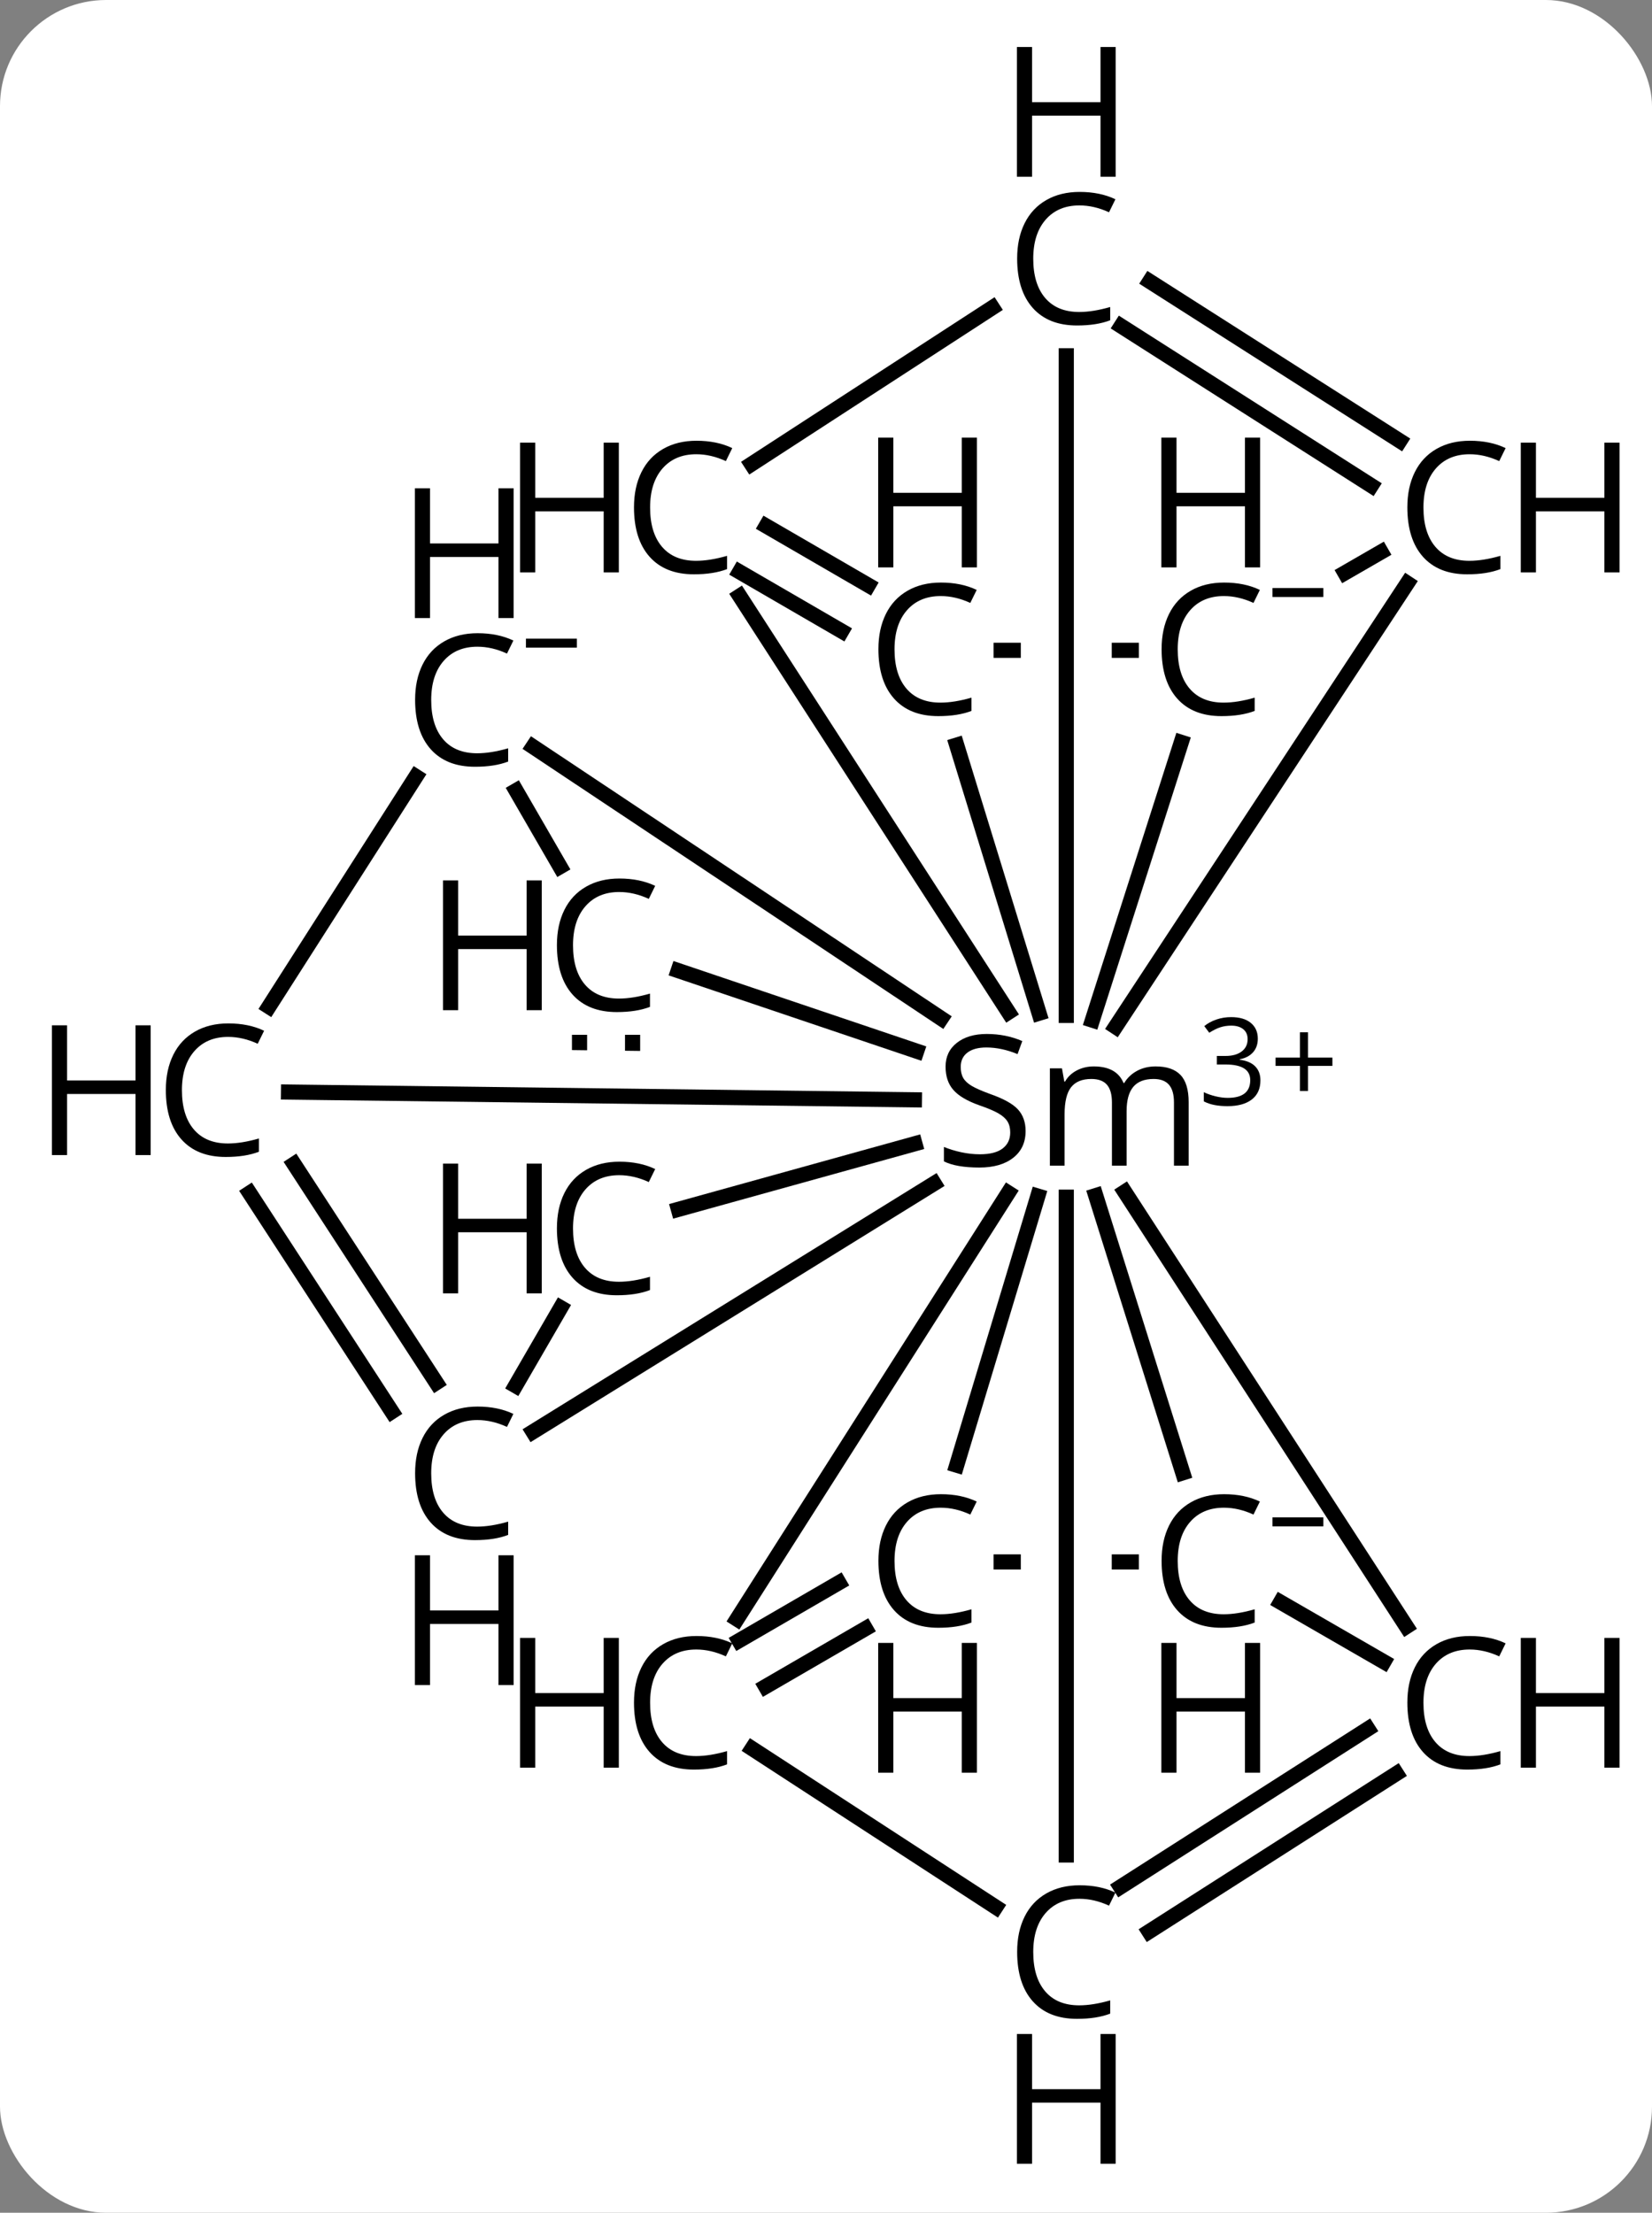 <svg width="109" viewBox="0 0 109 146" style="fill-opacity:1; color-rendering:auto; color-interpolation:auto; text-rendering:auto; stroke:black; stroke-linecap:square; stroke-miterlimit:10; shape-rendering:auto; stroke-opacity:1; fill:black; stroke-dasharray:none; font-weight:normal; stroke-width:1; font-family:'Open Sans'; font-style:normal; stroke-linejoin:miter; font-size:12; stroke-dashoffset:0; image-rendering:auto;" height="146" class="cas-substance-image" xmlns:xlink="http://www.w3.org/1999/xlink" xmlns="http://www.w3.org/2000/svg"><rect x="0" y="0" width="109" height="146" fill="#808080" stroke="none"/><svg class="cas-substance-single-component"><rect y="0" x="0" width="109" stroke="none" ry="7" rx="7" height="146" fill="white" class="cas-substance-group"/><svg y="0" x="0" width="109" viewBox="0 0 109 146" style="fill:black;" height="146" class="cas-substance-single-component-image"><svg><g><clipPath id="clipPath_93c333b99a8945c2ad7ab32e4c15b5891" clipPathUnits="userSpaceOnUse"><path d="M-460.549 -409.093 L-460.549 -369.093 L-450.646 -369.093 L-450.646 -409.093 ZM-444.646 -409.093 L-444.646 -369.093 L-434.365 -369.093 L-434.365 -409.093 Z"/></clipPath><clipPath id="clipPath_93c333b99a8945c2ad7ab32e4c15b5892" clipPathUnits="userSpaceOnUse"><path d="M-460.549 -348.942 L-460.549 -308.942 L-450.646 -308.942 L-450.646 -348.942 ZM-444.646 -348.942 L-444.646 -308.942 L-434.365 -308.942 L-434.365 -348.942 Z"/></clipPath><clipPath id="clipPath_93c333b99a8945c2ad7ab32e4c15b5893" clipPathUnits="userSpaceOnUse"><path d="M-498.012 -373.316 L-498.012 -362.934 L-498.012 -362.934 L-458.012 -362.437 L-458.012 -362.437 L-458.012 -373.316 ZM-498.012 -356.933 L-498.012 -347.131 L-458.012 -347.131 L-458.012 -356.437 L-458.012 -356.437 L-498.012 -356.933 Z"/></clipPath><g transform="translate(518,432)" style="text-rendering:geometricPrecision; color-rendering:optimizeQuality; color-interpolation:linearRGB; stroke-linecap:butt; image-rendering:optimizeQuality;"><line y2="-393.518" y1="-364.252" x2="-425.144" x1="-444.394" style="fill:none;"/><line y2="-383.018" y1="-364.689" x2="-440.059" x1="-445.924" style="fill:none;"/><line y2="-389.093" y1="-389.093" x2="-451.945" x1="-443.357" style="fill:none; clip-path:url(#clipPath_93c333b99a8945c2ad7ab32e4c15b5891);"/><line y2="-408.524" y1="-365.001" x2="-447.646" x1="-447.646" style="fill:none;"/><line y2="-392.673" y1="-365.213" x2="-469.195" x1="-451.46" style="fill:none;"/><line y2="-324.679" y1="-353.358" x2="-425.202" x1="-443.789" style="fill:none;"/><line y2="-334.822" y1="-353.113" x2="-439.96" x1="-445.702" style="fill:none;"/><line y2="-335.326" y1="-353.08" x2="-454.875" x1="-449.523" style="fill:none;"/><line y2="-325.169" y1="-353.293" x2="-469.373" x1="-451.474" style="fill:none;"/><line y2="-328.942" y1="-328.942" x2="-451.945" x1="-443.357" style="fill:none; clip-path:url(#clipPath_93c333b99a8945c2ad7ab32e4c15b5892);"/><line y2="-309.607" y1="-353.008" x2="-447.646" x1="-447.646" style="fill:none;"/><line y2="-367.958" y1="-362.642" x2="-473.252" x1="-457.516" style="fill:none;"/><line y2="-337.532" y1="-353.912" x2="-482.833" x1="-456.365" style="fill:none;"/><line y2="-357.35" y1="-363.222" x2="-479.762" x1="-479.762" style="fill:none; clip-path:url(#clipPath_93c333b99a8945c2ad7ab32e4c15b5893);"/><line y2="-357.35" y1="-363.222" x2="-476.262" x1="-476.262" style="fill:none; clip-path:url(#clipPath_93c333b99a8945c2ad7ab32e4c15b5893);"/><line y2="-359.945" y1="-359.433" x2="-498.961" x1="-457.666" style="fill:none;"/><line y2="-382.729" y1="-364.801" x2="-482.829" x1="-455.898" style="fill:none;"/><line y2="-352.206" y1="-356.536" x2="-473.239" x1="-457.634" style="fill:none;"/><line y2="-382.838" y1="-365.148" x2="-454.877" x1="-449.441" style="fill:none;"/><line y2="-394.202" y1="-395.579" x2="-429.261" x1="-426.875" style="fill:none;"/><line y2="-413.435" y1="-402.909" x2="-442.144" x1="-425.639" style="fill:none;"/><line y2="-410.484" y1="-399.958" x2="-444.026" x1="-427.52" style="fill:none;"/><line y2="-401.38" y1="-411.7" x2="-468.415" x1="-452.524" style="fill:none;"/><line y2="-390.358" y1="-394.266" x2="-462.467" x1="-469.202" style="fill:none;"/><line y2="-393.385" y1="-397.293" x2="-460.71" x1="-467.446" style="fill:none;"/><line y2="-326.285" y1="-322.352" x2="-433.51" x1="-426.695" style="fill:none;"/><line y2="-307.5" y1="-317.927" x2="-444.068" x1="-427.747" style="fill:none;"/><line y2="-304.551" y1="-314.977" x2="-442.184" x1="-425.863" style="fill:none;"/><line y2="-323.748" y1="-327.571" x2="-469.239" x1="-462.65" style="fill:none;"/><line y2="-320.721" y1="-324.544" x2="-467.482" x1="-460.893" style="fill:none;"/><line y2="-306.166" y1="-316.624" x2="-452.301" x1="-468.375" style="fill:none;"/><line y2="-379.835" y1="-374.816" x2="-483.949" x1="-481.047" style="fill:none;"/><line y2="-355.192" y1="-340.768" x2="-498.597" x1="-489.213" style="fill:none;"/><line y2="-353.283" y1="-338.859" x2="-501.531" x1="-492.146" style="fill:none;"/><line y2="-345.715" y1="-340.57" x2="-481.004" x1="-483.984" style="fill:none;"/><line y2="-380.764" y1="-365.579" x2="-490.555" x1="-500.256" style="fill:none;"/><path style="stroke-linecap:square; stroke:none;" d="M-450.33 -357.371 Q-450.33 -356.246 -451.15 -355.605 Q-451.97 -354.964 -453.376 -354.964 Q-454.908 -354.964 -455.72 -355.371 L-455.72 -356.324 Q-455.189 -356.105 -454.572 -355.972 Q-453.955 -355.839 -453.345 -355.839 Q-452.345 -355.839 -451.845 -356.222 Q-451.345 -356.605 -451.345 -357.277 Q-451.345 -357.714 -451.525 -358.003 Q-451.705 -358.293 -452.119 -358.535 Q-452.533 -358.777 -453.392 -359.074 Q-454.58 -359.496 -455.095 -360.082 Q-455.611 -360.668 -455.611 -361.621 Q-455.611 -362.605 -454.869 -363.191 Q-454.126 -363.777 -452.892 -363.777 Q-451.626 -363.777 -450.548 -363.308 L-450.861 -362.449 Q-451.923 -362.886 -452.923 -362.886 Q-453.72 -362.886 -454.166 -362.55 Q-454.611 -362.214 -454.611 -361.605 Q-454.611 -361.168 -454.447 -360.878 Q-454.283 -360.589 -453.892 -360.355 Q-453.501 -360.121 -452.689 -359.824 Q-451.345 -359.355 -450.837 -358.8 Q-450.33 -358.246 -450.33 -357.371 ZM-440.541 -355.089 L-440.541 -359.261 Q-440.541 -360.043 -440.869 -360.425 Q-441.197 -360.808 -441.884 -360.808 Q-442.791 -360.808 -443.228 -360.285 Q-443.666 -359.761 -443.666 -358.683 L-443.666 -355.089 L-444.634 -355.089 L-444.634 -359.261 Q-444.634 -360.043 -444.962 -360.425 Q-445.291 -360.808 -445.994 -360.808 Q-446.9 -360.808 -447.33 -360.261 Q-447.759 -359.714 -447.759 -358.464 L-447.759 -355.089 L-448.728 -355.089 L-448.728 -361.511 L-447.931 -361.511 L-447.775 -360.636 L-447.728 -360.636 Q-447.462 -361.105 -446.955 -361.371 Q-446.447 -361.636 -445.837 -361.636 Q-444.322 -361.636 -443.869 -360.543 L-443.822 -360.543 Q-443.525 -361.043 -442.986 -361.339 Q-442.447 -361.636 -441.744 -361.636 Q-440.65 -361.636 -440.111 -361.074 Q-439.572 -360.511 -439.572 -359.277 L-439.572 -355.089 L-440.541 -355.089 Z"/><path style="stroke-linecap:square; stroke:none;" d="M-435.009 -363.468 Q-435.009 -362.921 -435.322 -362.569 Q-435.634 -362.218 -436.197 -362.108 L-436.197 -362.077 Q-435.509 -361.983 -435.173 -361.632 Q-434.837 -361.28 -434.837 -360.718 Q-434.837 -359.889 -435.408 -359.452 Q-435.978 -359.014 -437.009 -359.014 Q-437.462 -359.014 -437.845 -359.085 Q-438.228 -359.155 -438.572 -359.327 L-438.572 -359.936 Q-438.212 -359.764 -437.791 -359.663 Q-437.369 -359.561 -436.994 -359.561 Q-435.509 -359.561 -435.509 -360.733 Q-435.509 -361.764 -437.15 -361.764 L-437.712 -361.764 L-437.712 -362.327 L-437.134 -362.327 Q-436.462 -362.327 -436.072 -362.624 Q-435.681 -362.921 -435.681 -363.436 Q-435.681 -363.858 -435.97 -364.093 Q-436.259 -364.327 -436.759 -364.327 Q-437.134 -364.327 -437.462 -364.225 Q-437.791 -364.124 -438.212 -363.858 L-438.541 -364.296 Q-438.197 -364.577 -437.736 -364.733 Q-437.275 -364.889 -436.775 -364.889 Q-435.931 -364.889 -435.47 -364.507 Q-435.009 -364.124 -435.009 -363.468 Z"/><path style="stroke-linecap:square; stroke:none;" d="M-431.697 -362.218 L-430.087 -362.218 L-430.087 -361.671 L-431.697 -361.671 L-431.697 -360.014 L-432.228 -360.014 L-432.228 -361.671 L-433.837 -361.671 L-433.837 -362.218 L-432.228 -362.218 L-432.228 -363.889 L-431.697 -363.889 L-431.697 -362.218 Z"/><path style="stroke-linecap:square; stroke:none;" d="M-421.033 -402.028 Q-422.439 -402.028 -423.26 -401.091 Q-424.08 -400.153 -424.08 -398.512 Q-424.08 -396.841 -423.291 -395.919 Q-422.502 -394.997 -421.049 -394.997 Q-420.142 -394.997 -419.002 -395.325 L-419.002 -394.45 Q-419.892 -394.106 -421.189 -394.106 Q-423.08 -394.106 -424.111 -395.262 Q-425.142 -396.419 -425.142 -398.528 Q-425.142 -399.856 -424.65 -400.848 Q-424.158 -401.841 -423.22 -402.38 Q-422.283 -402.919 -421.017 -402.919 Q-419.674 -402.919 -418.658 -402.434 L-419.08 -401.575 Q-420.064 -402.028 -421.033 -402.028 Z"/><path style="stroke-linecap:square; stroke:none;" d="M-411.142 -394.231 L-412.142 -394.231 L-412.142 -398.262 L-416.658 -398.262 L-416.658 -394.231 L-417.658 -394.231 L-417.658 -402.794 L-416.658 -402.794 L-416.658 -399.153 L-412.142 -399.153 L-412.142 -402.794 L-411.142 -402.794 L-411.142 -394.231 Z"/><path style="stroke-linecap:square; stroke:none;" d="M-437.248 -392.671 Q-438.654 -392.671 -439.474 -391.734 Q-440.294 -390.796 -440.294 -389.156 Q-440.294 -387.484 -439.505 -386.562 Q-438.716 -385.64 -437.263 -385.64 Q-436.357 -385.64 -435.216 -385.968 L-435.216 -385.093 Q-436.107 -384.749 -437.404 -384.749 Q-439.294 -384.749 -440.326 -385.906 Q-441.357 -387.062 -441.357 -389.171 Q-441.357 -390.499 -440.865 -391.491 Q-440.373 -392.484 -439.435 -393.023 Q-438.498 -393.562 -437.232 -393.562 Q-435.888 -393.562 -434.873 -393.077 L-435.294 -392.218 Q-436.279 -392.671 -437.248 -392.671 Z"/><path style="stroke-linecap:square; stroke:none;" d="M-434.857 -394.562 L-435.857 -394.562 L-435.857 -398.593 L-440.373 -398.593 L-440.373 -394.562 L-441.373 -394.562 L-441.373 -403.124 L-440.373 -403.124 L-440.373 -399.484 L-435.857 -399.484 L-435.857 -403.124 L-434.857 -403.124 L-434.857 -394.562 Z"/><path style="stroke-linecap:square; stroke:none;" d="M-434.044 -392.609 L-434.044 -393.202 L-430.685 -393.202 L-430.685 -392.609 L-434.044 -392.609 Z"/><path style="stroke-linecap:square; stroke:none;" d="M-446.779 -418.446 Q-448.185 -418.446 -449.005 -417.509 Q-449.826 -416.571 -449.826 -414.93 Q-449.826 -413.259 -449.037 -412.337 Q-448.248 -411.415 -446.794 -411.415 Q-445.888 -411.415 -444.748 -411.743 L-444.748 -410.868 Q-445.638 -410.524 -446.935 -410.524 Q-448.826 -410.524 -449.857 -411.68 Q-450.888 -412.837 -450.888 -414.946 Q-450.888 -416.274 -450.396 -417.266 Q-449.904 -418.259 -448.966 -418.798 Q-448.029 -419.337 -446.763 -419.337 Q-445.419 -419.337 -444.404 -418.852 L-444.826 -417.993 Q-445.81 -418.446 -446.779 -418.446 Z"/><path style="stroke-linecap:square; stroke:none;" d="M-444.388 -420.337 L-445.388 -420.337 L-445.388 -424.368 L-449.904 -424.368 L-449.904 -420.337 L-450.904 -420.337 L-450.904 -428.899 L-449.904 -428.899 L-449.904 -425.259 L-445.388 -425.259 L-445.388 -428.899 L-444.388 -428.899 L-444.388 -420.337 Z"/><path style="stroke-linecap:square; stroke:none;" d="M-472.06 -402.028 Q-473.466 -402.028 -474.286 -401.091 Q-475.106 -400.153 -475.106 -398.512 Q-475.106 -396.841 -474.317 -395.919 Q-473.528 -394.997 -472.075 -394.997 Q-471.169 -394.997 -470.028 -395.325 L-470.028 -394.45 Q-470.919 -394.106 -472.216 -394.106 Q-474.106 -394.106 -475.138 -395.262 Q-476.169 -396.419 -476.169 -398.528 Q-476.169 -399.856 -475.677 -400.848 Q-475.185 -401.841 -474.247 -402.38 Q-473.31 -402.919 -472.044 -402.919 Q-470.7 -402.919 -469.685 -402.434 L-470.106 -401.575 Q-471.091 -402.028 -472.06 -402.028 Z"/><path style="stroke-linecap:square; stroke:none;" d="M-477.169 -394.231 L-478.169 -394.231 L-478.169 -398.262 L-482.685 -398.262 L-482.685 -394.231 L-483.685 -394.231 L-483.685 -402.794 L-482.685 -402.794 L-482.685 -399.153 L-478.169 -399.153 L-478.169 -402.794 L-477.169 -402.794 L-477.169 -394.231 Z"/><path style="stroke-linecap:square; stroke:none;" d="M-421.033 -323.163 Q-422.439 -323.163 -423.26 -322.226 Q-424.08 -321.288 -424.08 -319.648 Q-424.08 -317.976 -423.291 -317.054 Q-422.502 -316.132 -421.049 -316.132 Q-420.142 -316.132 -419.002 -316.46 L-419.002 -315.585 Q-419.892 -315.241 -421.189 -315.241 Q-423.08 -315.241 -424.111 -316.398 Q-425.142 -317.554 -425.142 -319.663 Q-425.142 -320.991 -424.65 -321.984 Q-424.158 -322.976 -423.22 -323.515 Q-422.283 -324.054 -421.017 -324.054 Q-419.674 -324.054 -418.658 -323.57 L-419.08 -322.71 Q-420.064 -323.163 -421.033 -323.163 Z"/><path style="stroke-linecap:square; stroke:none;" d="M-411.142 -315.366 L-412.142 -315.366 L-412.142 -319.398 L-416.658 -319.398 L-416.658 -315.366 L-417.658 -315.366 L-417.658 -323.929 L-416.658 -323.929 L-416.658 -320.288 L-412.142 -320.288 L-412.142 -323.929 L-411.142 -323.929 L-411.142 -315.366 Z"/><path style="stroke-linecap:square; stroke:none;" d="M-437.248 -332.52 Q-438.654 -332.52 -439.474 -331.583 Q-440.294 -330.645 -440.294 -329.005 Q-440.294 -327.333 -439.505 -326.411 Q-438.716 -325.489 -437.263 -325.489 Q-436.357 -325.489 -435.216 -325.817 L-435.216 -324.942 Q-436.107 -324.598 -437.404 -324.598 Q-439.294 -324.598 -440.326 -325.755 Q-441.357 -326.911 -441.357 -329.02 Q-441.357 -330.348 -440.865 -331.341 Q-440.373 -332.333 -439.435 -332.872 Q-438.498 -333.411 -437.232 -333.411 Q-435.888 -333.411 -434.873 -332.926 L-435.294 -332.067 Q-436.279 -332.52 -437.248 -332.52 Z"/><path style="stroke-linecap:square; stroke:none;" d="M-434.857 -315.036 L-435.857 -315.036 L-435.857 -319.067 L-440.373 -319.067 L-440.373 -315.036 L-441.373 -315.036 L-441.373 -323.598 L-440.373 -323.598 L-440.373 -319.958 L-435.857 -319.958 L-435.857 -323.598 L-434.857 -323.598 L-434.857 -315.036 Z"/><path style="stroke-linecap:square; stroke:none;" d="M-434.044 -331.289 L-434.044 -331.883 L-430.685 -331.883 L-430.685 -331.289 L-434.044 -331.289 Z"/><path style="stroke-linecap:square; stroke:none;" d="M-455.932 -332.52 Q-457.338 -332.52 -458.159 -331.583 Q-458.979 -330.645 -458.979 -329.005 Q-458.979 -327.333 -458.19 -326.411 Q-457.401 -325.489 -455.948 -325.489 Q-455.042 -325.489 -453.901 -325.817 L-453.901 -324.942 Q-454.792 -324.598 -456.088 -324.598 Q-457.979 -324.598 -459.01 -325.755 Q-460.042 -326.911 -460.042 -329.02 Q-460.042 -330.348 -459.549 -331.341 Q-459.057 -332.333 -458.12 -332.872 Q-457.182 -333.411 -455.917 -333.411 Q-454.573 -333.411 -453.557 -332.926 L-453.979 -332.067 Q-454.963 -332.52 -455.932 -332.52 Z"/><path style="stroke-linecap:square; stroke:none;" d="M-453.542 -315.036 L-454.542 -315.036 L-454.542 -319.067 L-459.057 -319.067 L-459.057 -315.036 L-460.057 -315.036 L-460.057 -323.598 L-459.057 -323.598 L-459.057 -319.958 L-454.542 -319.958 L-454.542 -323.598 L-453.542 -323.598 L-453.542 -315.036 Z"/><path style="stroke-linecap:square; stroke:none;" d="M-472.06 -323.163 Q-473.466 -323.163 -474.286 -322.226 Q-475.106 -321.288 -475.106 -319.648 Q-475.106 -317.976 -474.317 -317.054 Q-473.528 -316.132 -472.075 -316.132 Q-471.169 -316.132 -470.028 -316.46 L-470.028 -315.585 Q-470.919 -315.241 -472.216 -315.241 Q-474.106 -315.241 -475.138 -316.398 Q-476.169 -317.554 -476.169 -319.663 Q-476.169 -320.991 -475.677 -321.984 Q-475.185 -322.976 -474.247 -323.515 Q-473.31 -324.054 -472.044 -324.054 Q-470.7 -324.054 -469.685 -323.57 L-470.106 -322.71 Q-471.091 -323.163 -472.06 -323.163 Z"/><path style="stroke-linecap:square; stroke:none;" d="M-477.169 -315.366 L-478.169 -315.366 L-478.169 -319.398 L-482.685 -319.398 L-482.685 -315.366 L-483.685 -315.366 L-483.685 -323.929 L-482.685 -323.929 L-482.685 -320.288 L-478.169 -320.288 L-478.169 -323.929 L-477.169 -323.929 L-477.169 -315.366 Z"/><path style="stroke-linecap:square; stroke:none;" d="M-446.779 -306.716 Q-448.185 -306.716 -449.005 -305.779 Q-449.826 -304.841 -449.826 -303.201 Q-449.826 -301.529 -449.037 -300.607 Q-448.248 -299.685 -446.794 -299.685 Q-445.888 -299.685 -444.748 -300.013 L-444.748 -299.138 Q-445.638 -298.794 -446.935 -298.794 Q-448.826 -298.794 -449.857 -299.951 Q-450.888 -301.107 -450.888 -303.216 Q-450.888 -304.544 -450.396 -305.537 Q-449.904 -306.529 -448.966 -307.068 Q-448.029 -307.607 -446.763 -307.607 Q-445.419 -307.607 -444.404 -307.123 L-444.826 -306.263 Q-445.81 -306.716 -446.779 -306.716 Z"/><path style="stroke-linecap:square; stroke:none;" d="M-444.388 -289.232 L-445.388 -289.232 L-445.388 -293.263 L-449.904 -293.263 L-449.904 -289.232 L-450.904 -289.232 L-450.904 -297.794 L-449.904 -297.794 L-449.904 -294.154 L-445.388 -294.154 L-445.388 -297.794 L-444.388 -297.794 L-444.388 -289.232 Z"/><path style="stroke-linecap:square; stroke:none;" d="M-477.145 -373.144 Q-478.551 -373.144 -479.371 -372.206 Q-480.192 -371.269 -480.192 -369.628 Q-480.192 -367.956 -479.403 -367.034 Q-478.614 -366.113 -477.161 -366.113 Q-476.254 -366.113 -475.114 -366.441 L-475.114 -365.566 Q-476.004 -365.222 -477.301 -365.222 Q-479.192 -365.222 -480.223 -366.378 Q-481.254 -367.534 -481.254 -369.644 Q-481.254 -370.972 -480.762 -371.964 Q-480.27 -372.956 -479.332 -373.495 Q-478.395 -374.034 -477.129 -374.034 Q-475.786 -374.034 -474.77 -373.55 L-475.192 -372.691 Q-476.176 -373.144 -477.145 -373.144 Z"/><path style="stroke-linecap:square; stroke:none;" d="M-482.254 -365.347 L-483.254 -365.347 L-483.254 -369.378 L-487.77 -369.378 L-487.77 -365.347 L-488.77 -365.347 L-488.77 -373.909 L-487.77 -373.909 L-487.77 -370.269 L-483.254 -370.269 L-483.254 -373.909 L-482.254 -373.909 L-482.254 -365.347 Z"/><path style="stroke-linecap:square; stroke:none;" d="M-486.502 -338.303 Q-487.908 -338.303 -488.728 -337.365 Q-489.549 -336.428 -489.549 -334.787 Q-489.549 -333.115 -488.76 -332.193 Q-487.971 -331.272 -486.517 -331.272 Q-485.611 -331.272 -484.471 -331.6 L-484.471 -330.725 Q-485.361 -330.381 -486.658 -330.381 Q-488.549 -330.381 -489.58 -331.537 Q-490.611 -332.693 -490.611 -334.803 Q-490.611 -336.131 -490.119 -337.123 Q-489.627 -338.115 -488.689 -338.654 Q-487.752 -339.193 -486.486 -339.193 Q-485.142 -339.193 -484.127 -338.709 L-484.549 -337.85 Q-485.533 -338.303 -486.502 -338.303 Z"/><path style="stroke-linecap:square; stroke:none;" d="M-484.111 -320.818 L-485.111 -320.818 L-485.111 -324.85 L-489.627 -324.85 L-489.627 -320.818 L-490.627 -320.818 L-490.627 -329.381 L-489.627 -329.381 L-489.627 -325.74 L-485.111 -325.74 L-485.111 -329.381 L-484.111 -329.381 L-484.111 -320.818 Z"/><path style="stroke-linecap:square; stroke:none;" d="M-502.949 -363.584 Q-504.355 -363.584 -505.175 -362.646 Q-505.996 -361.709 -505.996 -360.068 Q-505.996 -358.396 -505.207 -357.474 Q-504.418 -356.552 -502.964 -356.552 Q-502.058 -356.552 -500.918 -356.881 L-500.918 -356.006 Q-501.808 -355.662 -503.105 -355.662 Q-504.996 -355.662 -506.027 -356.818 Q-507.058 -357.974 -507.058 -360.084 Q-507.058 -361.412 -506.566 -362.404 Q-506.074 -363.396 -505.136 -363.935 Q-504.199 -364.474 -502.933 -364.474 Q-501.589 -364.474 -500.574 -363.99 L-500.996 -363.131 Q-501.98 -363.584 -502.949 -363.584 Z"/><path style="stroke-linecap:square; stroke:none;" d="M-508.058 -355.787 L-509.058 -355.787 L-509.058 -359.818 L-513.574 -359.818 L-513.574 -355.787 L-514.574 -355.787 L-514.574 -364.349 L-513.574 -364.349 L-513.574 -360.709 L-509.058 -360.709 L-509.058 -364.349 L-508.058 -364.349 L-508.058 -355.787 Z"/><path style="stroke-linecap:square; stroke:none;" d="M-486.502 -389.329 Q-487.908 -389.329 -488.728 -388.392 Q-489.549 -387.454 -489.549 -385.814 Q-489.549 -384.142 -488.76 -383.22 Q-487.971 -382.298 -486.517 -382.298 Q-485.611 -382.298 -484.471 -382.626 L-484.471 -381.751 Q-485.361 -381.408 -486.658 -381.408 Q-488.549 -381.408 -489.58 -382.564 Q-490.611 -383.72 -490.611 -385.829 Q-490.611 -387.158 -490.119 -388.15 Q-489.627 -389.142 -488.689 -389.681 Q-487.752 -390.22 -486.486 -390.22 Q-485.142 -390.22 -484.127 -389.736 L-484.549 -388.876 Q-485.533 -389.329 -486.502 -389.329 Z"/><path style="stroke-linecap:square; stroke:none;" d="M-484.111 -391.22 L-485.111 -391.22 L-485.111 -395.251 L-489.627 -395.251 L-489.627 -391.22 L-490.627 -391.22 L-490.627 -399.783 L-489.627 -399.783 L-489.627 -396.142 L-485.111 -396.142 L-485.111 -399.783 L-484.111 -399.783 L-484.111 -391.22 Z"/><path style="stroke-linecap:square; stroke:none;" d="M-483.299 -389.267 L-483.299 -389.861 L-479.939 -389.861 L-479.939 -389.267 L-483.299 -389.267 Z"/><path style="stroke-linecap:square; stroke:none;" d="M-477.145 -354.459 Q-478.551 -354.459 -479.371 -353.522 Q-480.192 -352.584 -480.192 -350.944 Q-480.192 -349.272 -479.403 -348.35 Q-478.614 -347.428 -477.161 -347.428 Q-476.254 -347.428 -475.114 -347.756 L-475.114 -346.881 Q-476.004 -346.537 -477.301 -346.537 Q-479.192 -346.537 -480.223 -347.694 Q-481.254 -348.85 -481.254 -350.959 Q-481.254 -352.287 -480.762 -353.28 Q-480.27 -354.272 -479.332 -354.811 Q-478.395 -355.35 -477.129 -355.35 Q-475.786 -355.35 -474.77 -354.865 L-475.192 -354.006 Q-476.176 -354.459 -477.145 -354.459 Z"/><path style="stroke-linecap:square; stroke:none;" d="M-482.254 -346.662 L-483.254 -346.662 L-483.254 -350.694 L-487.77 -350.694 L-487.77 -346.662 L-488.77 -346.662 L-488.77 -355.225 L-487.77 -355.225 L-487.77 -351.584 L-483.254 -351.584 L-483.254 -355.225 L-482.254 -355.225 L-482.254 -346.662 Z"/><path style="stroke-linecap:square; stroke:none;" d="M-455.932 -392.671 Q-457.338 -392.671 -458.159 -391.734 Q-458.979 -390.796 -458.979 -389.156 Q-458.979 -387.484 -458.19 -386.562 Q-457.401 -385.64 -455.948 -385.64 Q-455.042 -385.64 -453.901 -385.968 L-453.901 -385.093 Q-454.792 -384.749 -456.088 -384.749 Q-457.979 -384.749 -459.01 -385.906 Q-460.042 -387.062 -460.042 -389.171 Q-460.042 -390.499 -459.549 -391.491 Q-459.057 -392.484 -458.12 -393.023 Q-457.182 -393.562 -455.917 -393.562 Q-454.573 -393.562 -453.557 -393.077 L-453.979 -392.218 Q-454.963 -392.671 -455.932 -392.671 Z"/><path style="stroke-linecap:square; stroke:none;" d="M-453.542 -394.562 L-454.542 -394.562 L-454.542 -398.593 L-459.057 -398.593 L-459.057 -394.562 L-460.057 -394.562 L-460.057 -403.124 L-459.057 -403.124 L-459.057 -399.484 L-454.542 -399.484 L-454.542 -403.124 L-453.542 -403.124 L-453.542 -394.562 Z"/></g></g></svg></svg></svg></svg>